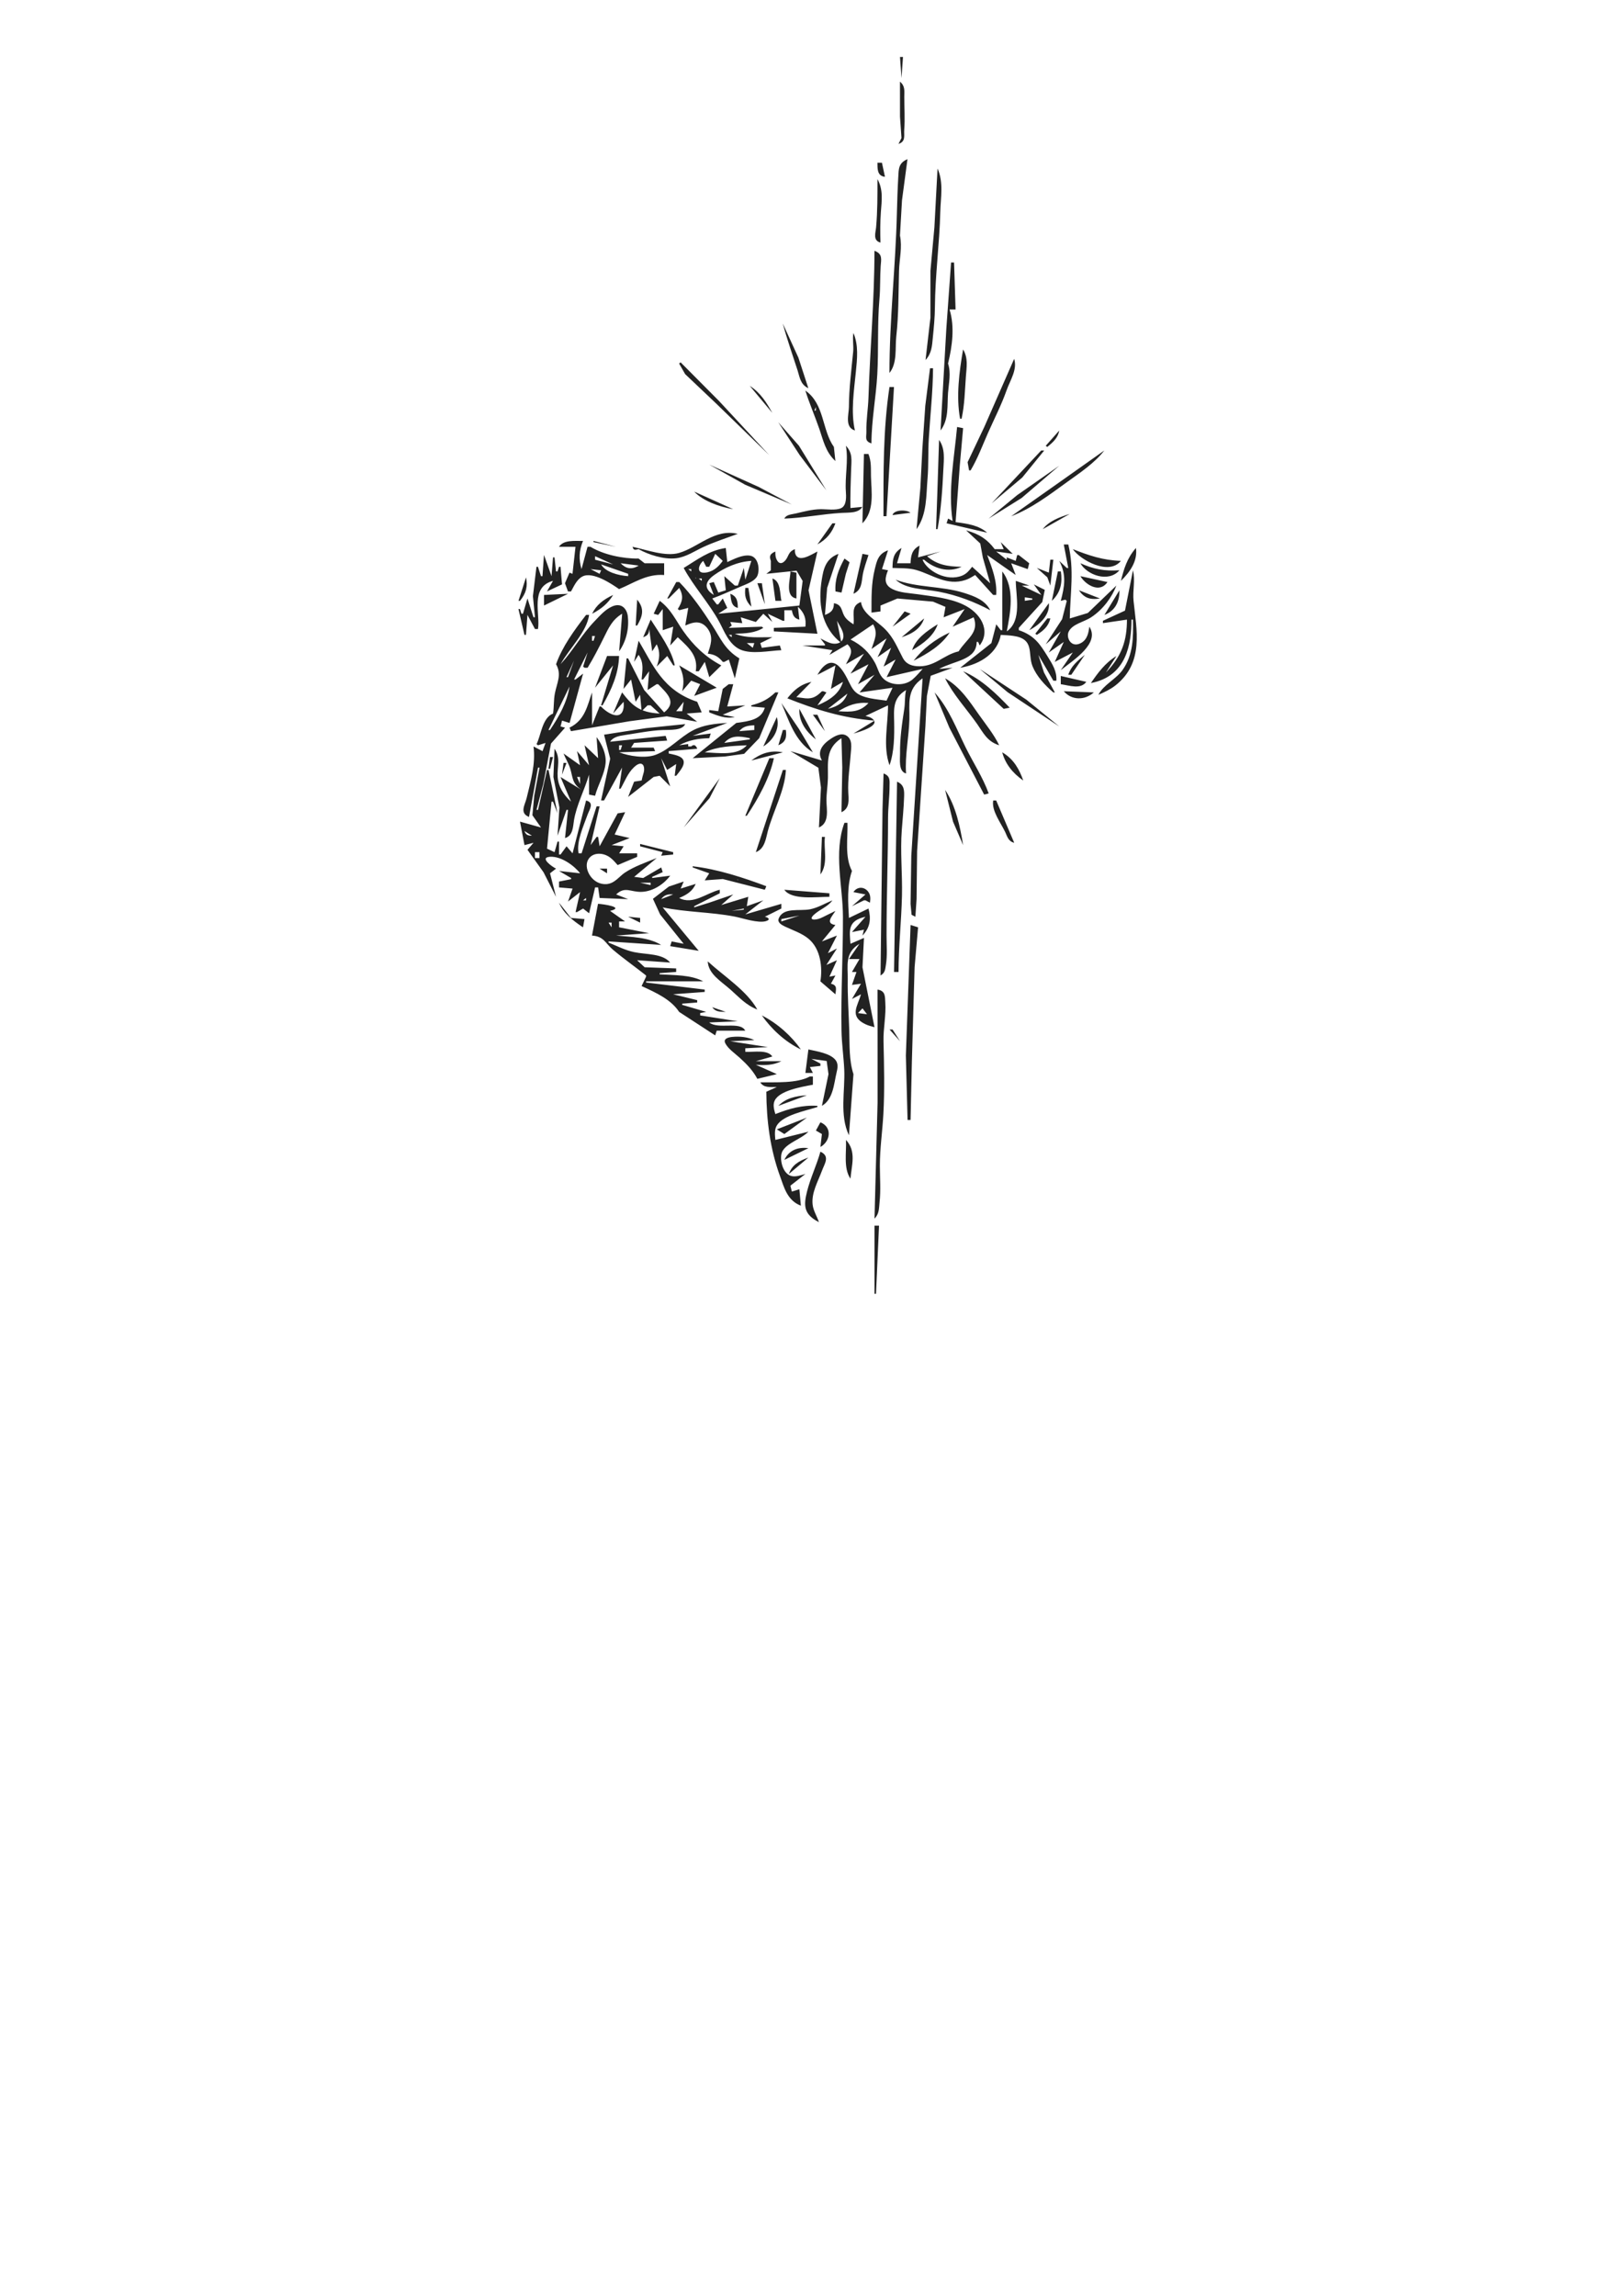 <?xml version="1.0" encoding="UTF-8" standalone="no"?>
<!-- Created with Inkscape (http://www.inkscape.org/) -->

<svg
   width="210mm"
   height="297mm"
   viewBox="0 0 210 297"
   version="1.1"
   id="svg1"
   xml:space="preserve"
   inkscape:version="1.3.2 (091e20e, 2023-11-25, custom)"
   sodipodi:docname="knight.svg"
   xmlns:inkscape="http://www.inkscape.org/namespaces/inkscape"
   xmlns:sodipodi="http://sodipodi.sourceforge.net/DTD/sodipodi-0.dtd"
   xmlns="http://www.w3.org/2000/svg"
   xmlns:svg="http://www.w3.org/2000/svg"><sodipodi:namedview
     id="namedview1"
     pagecolor="#ffffff"
     bordercolor="#000000"
     borderopacity="0.25"
     inkscape:showpageshadow="2"
     inkscape:pageopacity="0.0"
     inkscape:pagecheckerboard="0"
     inkscape:deskcolor="#d1d1d1"
     inkscape:document-units="mm"
     inkscape:zoom="0.69219276"
     inkscape:cx="419.68078"
     inkscape:cy="561.25984"
     inkscape:window-width="1920"
     inkscape:window-height="991"
     inkscape:window-x="-9"
     inkscape:window-y="-9"
     inkscape:window-maximized="1"
     inkscape:current-layer="layer1"
     showguides="true"><sodipodi:guide
       position="62.305,332.93"
       orientation="0,-1"
       id="guide50"
       inkscape:locked="false" /></sodipodi:namedview><defs
     id="defs1" /><g
     inkscape:label="Capa 1"
     inkscape:groupmode="layer"
     id="layer1"><path
       style="fill:#222222;stroke:none;stroke-width:0.941"
       d="m 116.45,7.372 0.194,2.735 0.194,-2.735 h -0.389 m 0,3.191 0.002,4.538 0.192,2.755 -0.389,0.76 c 0.979,-0.304 0.688,-1.113 0.745,-1.823 0.113,-1.412 0.006,-2.84 0.007,-4.255 2e-4,-0.757 0.139,-1.392 -0.557,-1.975 m -1.361,37.683 c 1.039,-1.265 0.718,-3.25 0.881,-4.71 0.317,-2.838 0.279,-5.659 0.357,-8.501 0.042,-1.542 0.437,-3.025 0.122,-4.566 l 0.262,-4.558 0.71,-5.318 c -1.188,0.489 -1.133,1.324 -1.189,2.28 -0.092,1.573 -0.143,3.135 -0.181,4.709 -0.167,6.889 -0.962,13.774 -0.962,20.665 m -1.555,-27.198 c 0.017,0.676 -0.087,1.716 0.972,1.823 l -0.389,-1.823 h -0.583 m 0.389,0.456 -0.194,0.152 0.194,-0.152 m 7.387,0.304 -0.405,7.597 -0.512,5.622 -0.003,6.078 -0.633,5.47 c 0.808,-0.87 0.84,-1.844 0.943,-2.887 0.131,-1.321 0.262,-2.625 0.271,-3.95 0.027,-4.106 0.593,-8.201 0.695,-12.308 0.046,-1.881 0.452,-3.805 -0.353,-5.622 m -7.776,1.368 c 0,2.084 0.009,4.158 -0.177,6.23 -0.063,0.703 -0.452,1.709 0.566,1.975 -0.045,-1.314 -0.042,-2.638 0.053,-3.951 0.106,-1.458 0.327,-2.881 -0.442,-4.255 m -0.389,9.269 c 0,6.344 -0.573,12.644 -0.775,18.993 -0.047,1.469 -0.307,2.934 -0.27,4.406 0.017,0.677 -0.27,1.227 0.656,1.519 0.002,-2.993 0.595,-5.975 0.758,-8.965 0.176,-3.236 -0.007,-6.48 0.276,-9.715 0.124,-1.419 0.065,-2.844 0.16,-4.264 0.055,-0.823 0.295,-1.581 -0.806,-1.975 m 9.914,1.519 -0.61,8.509 -0.751,13.219 c 1.094,-1.437 0.847,-3.252 0.968,-4.862 0.095,-1.255 0.406,-2.562 0.003,-3.799 0.544,-2.254 0.881,-4.75 0.194,-6.99 h 0.778 l -0.194,-6.078 h -0.389 m -21.772,7.901 c 0.549,2.036 1.274,4.06 1.92,6.078 0.266,0.833 0.357,1.822 1.385,2.279 l -1.285,-3.951 -2.019,-4.406 m 9.137,1.216 c -0.144,0.812 0.046,1.616 -0.033,2.431 -0.229,2.373 -0.538,4.755 -0.55,7.141 -0.005,0.942 -0.58,2.63 0.777,3.039 -0.551,-2.422 -0.117,-5.153 0.124,-7.597 0.162,-1.648 0.371,-3.425 -0.318,-5.014 m 14.191,2.127 c -0.498,2.844 -0.919,6.118 -0.389,8.965 h 0.194 c 0.396,-1.806 0.421,-3.644 0.557,-5.47 0.09,-1.208 0.315,-2.37 -0.362,-3.495 m 6.609,1.216 -3.867,8.813 -2.16,4.558 0.194,1.064 h 0.194 c 0.928,-1.564 1.537,-3.236 2.258,-4.862 0.81,-1.826 1.73,-3.604 2.387,-5.47 0.472,-1.341 1.43,-2.696 0.992,-4.103 m -43.156,0.456 -0.194,0.152 0.778,1.368 4.008,3.799 6.878,6.686 -6.484,-6.99 -4.985,-5.014 m 32.27,0.76 -0.616,4.862 -0.381,5.622 -0.256,5.014 -0.496,5.318 c 1.38,-1.914 1.242,-4.395 1.424,-6.534 0.147,-1.721 0.059,-3.446 0.164,-5.168 0.185,-3.04 0.527,-6.068 0.551,-9.115 h -0.389 m -23.328,2.279 2.916,3.495 c -0.709,-1.275 -1.511,-2.605 -2.916,-3.495 m 18.079,0.152 c -0.836,5.526 -0.778,11.158 -0.778,16.714 h 0.389 l 0.972,-16.714 h -0.583 m -10.886,0.456 c 0.532,1.694 1.249,3.333 1.828,5.014 0.496,1.442 0.79,2.934 2.06,4.103 l -0.194,-1.823 c -1.563,-2.196 -1.2,-5.569 -3.694,-7.293 m 1.361,2.127 v 0.456 h -0.194 l 0.194,-0.456 m -4.86,1.975 2.773,4.249 3.448,4.564 -3.547,-5.774 -2.673,-3.039 m 23.133,0.608 c -0.367,3.981 -1.183,8.175 -0.583,12.156 l -0.583,-0.304 -0.194,0.608 5.249,1.216 c -1.077,-0.951 -2.538,-1.165 -4.082,-1.368 l 0.539,-7.293 0.433,-4.862 -0.778,-0.152 m 13.219,0.456 -1.75,1.975 0.194,0.152 c 0.811,-0.643 1.391,-1.218 1.555,-2.127 m -15.552,1.216 -0.228,6.99 -0.161,4.558 h 0.194 c 0.461,-2.571 0.629,-5.157 0.752,-7.749 0.059,-1.255 0.257,-2.671 -0.558,-3.799 m -12.053,0.76 c 0.346,1.948 -0.144,3.971 -0.006,5.926 0.041,0.581 0.13,1.782 -0.599,2.136 -0.691,0.335 -1.92,0.127 -2.7,0.143 -1.077,0.023 -2.092,0.296 -3.11,0.536 -0.664,0.157 -1.283,0.143 -1.555,0.68 2.468,-0.085 4.916,-0.594 7.387,-0.737 1.059,-0.061 2.185,0.057 2.722,-0.783 l -1.555,0.152 c -0.026,-1.671 0.036,-3.344 0.092,-5.014 0.037,-1.118 0.23,-2.101 -0.675,-3.039 m 25.271,0.608 -6.415,6.838 3.965,-3.343 2.839,-3.495 h -0.389 m -3.888,8.509 c 2.663,-1.009 5.034,-2.839 7.193,-4.395 1.761,-1.269 3.612,-2.496 4.859,-4.114 l -5.637,3.987 -6.415,4.522 m -19.051,-8.053 -0.194,8.965 c 1.606,-1.646 1.153,-4.119 1.106,-6.067 -0.024,-1.019 0.064,-1.909 -0.329,-2.898 h -0.583 m -20.023,1.368 4.666,2.612 6.026,2.554 -4.277,-2.269 -6.415,-2.897 m 36.158,6.99 4.269,-2.668 4.867,-4.17 -5.439,3.796 -3.698,3.042 m -38.101,-3.495 c 1.179,1.225 3.177,1.942 5.054,2.279 l -5.054,-2.279 m 25.66,3.039 2.333,-0.304 c -0.568,-0.444 -2.142,-0.393 -2.333,0.304 m 19.44,1.823 3.499,-1.975 c -1.402,0.441 -2.693,0.939 -3.499,1.975 m -27.215,-0.76 -1.944,2.735 c 1.261,-0.701 1.907,-1.586 2.333,-2.735 h -0.388 m -25.855,3.039 c 0.119,0.433 0.253,0.434 0.778,0.304 1.255,0.71 3.282,1.372 4.86,1.177 1.295,-0.16 2.402,-0.934 3.499,-1.443 1.427,-0.662 2.972,-1.158 4.471,-1.71 -2.956,-0.717 -5.092,1.735 -7.581,2.463 -1.78,0.52 -4.286,-0.423 -6.026,-0.791 m 26.632,-0.304 1.555,-1.823 -1.555,1.823 m 16.524,-1.823 1.83,1.698 0.335,1.83 0.946,3.31 -2.333,-2.127 c -0.346,0.44 -0.69,0.901 -1.3,1.147 -2.007,0.809 -4.522,-0.603 -5.115,-2.059 h 0.194 c 1.252,1.096 3.129,1.754 4.86,0.912 -1.826,-0.018 -3.221,-0.272 -4.471,-1.368 l 1.75,-0.608 -2.916,0.76 0.194,-1.519 c -1.036,0.532 -1.118,1.371 -1.166,2.279 h -1.75 l 0.583,-1.975 c -1.115,0.66 -1.146,1.557 -1.166,2.583 1.019,0.048 2.106,-0.013 3.078,0.267 2.089,0.603 3.949,2.085 6.361,1.291 0.471,-0.155 0.856,-0.402 1.253,-0.647 l 2.333,2.583 h 0.389 c 0.137,-1.768 -0.523,-3.488 -1.166,-5.166 l 3.694,2.583 -0.583,-1.519 2.138,0.76 0.194,-0.76 -1.361,-1.064 h -0.194 l -0.194,0.76 -1.166,-0.456 v 0.304 l -1.361,-1.064 2.138,0.304 -1.555,-1.519 0.389,0.912 h -1.166 c -0.913,-1.229 -1.972,-1.961 -3.694,-2.431 m -48.21,1.368 v 0.152 l 2.916,0.608 -2.916,-0.76 m -4.471,0.76 h 2.138 l -0.389,3.495 -0.389,-0.152 -0.583,1.368 0.389,1.064 h 0.389 c 0.36,-0.622 0.729,-1.557 1.501,-1.946 1.338,-0.674 3.8,1.001 4.72,1.642 1.893,-0.779 3.577,-1.997 5.832,-1.823 v -1.519 h -2.527 l -0.778,-0.608 c -2.097,0.023 -4.565,-0.515 -6.221,-1.519 h -0.389 l -0.778,2.887 c -0.367,-1.297 -0.328,-2.38 0.194,-3.647 -1.133,7.7e-4 -2.531,-0.148 -3.11,0.76 m 65.317,-0.304 0.583,3.039 h -0.194 l -0.972,-0.912 c 0.955,1.805 0.685,3.304 0.194,5.166 l 0.583,-0.152 0.194,0.152 -0.604,2.371 -2.118,3.251 1.944,-1.671 -1.555,2.735 1.944,-1.368 -1.166,2.583 2.333,-1.216 -1.555,2.279 c 1.742,-1.369 5.092,-3.485 3.694,-5.622 -0.099,0.748 -0.236,1.682 -1.123,2.136 -1.248,0.639 -1.919,-0.744 -1.545,-1.499 0.499,-1.007 1.958,-1.227 2.924,-1.865 1.54,-1.018 2.68,-2.595 3.243,-4.09 l -3.692,3.547 -2.334,0.708 c 0.054,-3.272 0.601,-6.318 -0.194,-9.573 h -0.583 m -49.182,3.039 c 1.299,2.42 3.302,4.561 4.613,6.99 0.619,1.146 1.234,2.903 2.704,3.563 1.453,0.653 3.731,0.156 5.319,0.084 l -0.194,-0.608 -2.333,0.304 -0.194,-0.608 1.555,-0.76 c -1.709,-0.036 -3.284,0.17 -4.86,-0.456 1.36,-0.034 2.594,-0.078 3.694,-0.76 l -0.194,-0.152 -4.277,0.152 0.389,-0.304 -0.194,-0.456 1.555,0.152 -0.194,-0.76 1.944,0.608 0.972,-1.064 1.166,1.064 -0.583,-1.064 1.944,0.912 h 0.194 v -1.368 h 0.972 c 0.107,0.556 0.238,1.049 0.972,1.216 l -0.194,-1.671 c 0.851,0.79 1.09,1.563 0.972,2.583 l -4.082,0.152 v 0.456 l 5.637,0.304 -1.149,-5.622 1.149,-5.014 c -0.759,0.377 -2.444,1.518 -2.861,0.289 -0.064,-0.189 -0.047,-0.401 -0.055,-0.593 -0.998,0.384 -0.742,1.09 -1.434,1.643 -0.642,0.514 -0.994,-0.325 -1.058,-0.705 -0.035,-0.208 -0.028,-0.425 -0.035,-0.635 -0.728,0.318 -0.797,0.599 -0.583,1.216 v 1.216 l -0.583,0.456 3.914,-0.406 0.786,1.328 -0.423,3.181 -10.497,1.064 1.166,-0.76 -0.583,-1.216 -0.583,0.76 h -0.194 l -0.583,-0.76 c 1.269,-0.459 2.46,-1.029 3.689,-1.548 0.722,-0.305 1.617,-0.618 2.041,-1.201 0.478,-0.657 0.357,-2.614 -0.847,-2.795 -0.993,-0.149 -2.129,0.469 -2.939,0.834 l -0.194,-1.823 c -2.186,0.312 -3.744,1.552 -5.443,2.583 m 58.513,-2.583 c -1.143,1.289 -1.568,2.731 -1.944,4.255 1.263,-1.229 2.178,-2.645 1.944,-4.255 m -34.214,8.357 1.166,-0.152 v -0.76 l 2.193,-0.912 4.6,0.405 1.611,0.681 -0.24,1.346 2.722,-1.064 -1.555,2.279 2.722,-1.216 c 0.752,1.998 -0.9,2.756 -1.944,4.406 -2.008,0.463 -3.127,2.088 -5.413,1.919 -0.891,-0.066 -1.462,-0.414 -1.804,-1.055 -0.71,-1.327 -1.157,-2.582 -2.314,-3.745 -1.12,-1.126 -2.916,-1.992 -3.105,-3.501 -1.442,0.498 -0.778,1.87 -0.972,2.887 -0.489,-0.322 -0.931,-0.633 -1.195,-1.1 -0.383,-0.677 -0.272,-1.436 -1.332,-1.635 -0.019,0.785 -0.246,1.176 -1.166,1.519 l 0.286,-3.495 1.464,-4.406 c -1.681,0.628 -1.945,2.01 -2.162,3.343 -0.458,2.818 -0.18,6.088 2.55,8.205 l -0.583,-2.887 c 0.321,0.608 0.828,1.282 0.838,1.954 0.013,0.883 -0.912,1.233 -1.858,0.866 -0.391,-0.152 -0.754,-0.355 -1.119,-0.541 l 0.583,0.76 v 0.152 h -2.916 l 3.888,0.608 -0.389,0.608 2.333,-1.368 c 0.928,0.891 0.248,1.624 -0.194,2.583 l 2.333,-1.368 -1.75,2.583 2.333,-1.216 -1.361,2.583 2.138,-1.216 -1.944,2.279 4.277,-0.608 -0.778,1.671 c -1.28,-0.192 -3.033,-0.276 -3.965,-1.073 -0.263,-0.225 -0.445,-0.495 -0.602,-0.771 -0.591,-1.042 -1.843,-4.497 -3.762,-2.386 -0.251,0.277 -0.428,0.584 -0.614,0.888 l 2.333,-1.216 -0.583,3.039 1.555,-0.912 c -0.435,1.468 -1.642,2.346 -3.305,3.039 l 1.166,-1.671 -0.389,-0.152 h -0.194 c -0.618,0.597 -1.112,1.003 -2.138,0.912 l -1.166,-0.152 1.944,-1.975 c -1.469,0.32 -2.327,1.145 -3.11,2.127 3.639,1.455 7.179,2.562 11.275,2.887 l -2.722,1.671 c 0.816,-0.22 3.921,-1.127 2.219,-2.062 -0.194,-0.107 -0.447,-0.155 -0.664,-0.217 l 2.916,-1.368 c -7.7e-4,2.515 -0.692,5.297 0.194,7.749 0.614,-1.755 0.631,-3.802 0.599,-5.617 -0.027,-1.569 -0.221,-3.073 1.539,-4.108 -0.194,0.816 -0.105,1.615 -0.23,2.431 -0.293,1.914 -0.576,3.83 -0.547,5.774 0.012,0.755 -0.234,2.318 0.777,2.583 -0.158,-2.328 0.365,-4.663 0.431,-6.99 0.057,-1.998 -0.424,-3.869 1.707,-5.318 l -1.459,22.944 -0.095,6.23 0.132,1.413 0.491,0.256 0.154,-2.277 0.07,-6.23 1.071,-16.106 0.197,-3.951 0.493,-2.61 2.835,-1.037 -1.75,0.152 c 2.035,-1.103 4.849,-1.146 4.86,-3.495 h 0.194 l 0.194,0.456 c 1.46,-1.916 0.18,-4.214 -2.159,-5.307 -1.734,-0.81 -3.854,-1.031 -5.811,-1.311 -1.1,-0.157 -2.38,-0.191 -3.34,-0.686 -1.168,-0.603 -0.908,-1.524 -0.548,-2.421 l -0.778,-0.152 0.778,-2.431 c -1.29,0.45 -1.462,1.432 -1.71,2.431 -0.475,1.918 -0.423,3.684 -0.429,5.622 m 26.049,-8.205 c 0.973,1.404 4.655,3.464 6.221,1.519 -2.351,-0.079 -4.143,-0.703 -6.221,-1.519 m -16.329,0.608 1.75,0.456 -1.75,-0.456 m -29.937,0 0.972,0.912 c -0.453,0.617 -1.055,1.28 -1.989,1.479 -1.536,0.326 -1.182,-0.941 -0.538,-1.479 l 0.389,0.76 h 0.389 l 0.778,-1.671 m 19.051,0 -1.166,5.166 c 1.115,-0.507 1.035,-1.525 1.196,-2.431 0.156,-0.875 0.48,-1.727 0.748,-2.583 l -0.778,-0.152 m -41.212,0.152 -0.194,2.735 h -0.194 l -0.389,-1.216 h -0.194 l -0.46,3.799 0.266,2.735 h -0.194 l -0.778,-2.431 -0.583,1.975 h -0.194 l -0.194,-0.608 h -0.194 l 0.778,3.343 h 0.194 l 0.194,-2.583 0.972,1.823 h 0.389 c 0.331,-1.916 -1.075,-5.408 1.944,-6.23 l -0.778,1.368 1.944,-0.912 -0.194,-2.279 h -0.194 l -0.194,0.608 h -0.194 l -0.194,-1.823 h -0.194 l -0.194,2.431 -0.972,-2.735 m 8.942,1.216 -2.333,-0.608 v -0.456 l 2.333,1.064 m -9.914,-0.76 -0.972,1.519 0.972,-1.519 m 39.851,0 c -0.774,1.4 -1.27,2.72 -1.166,4.255 l 0.778,0.152 0.563,-2.431 0.479,-1.497 -0.653,-0.478 m -12.053,0.304 -0.778,2.431 -0.194,-1.519 -0.778,2.279 h -0.389 l -1.361,-1.216 0.194,1.823 -0.972,0.304 -0.583,-1.368 -0.583,0.152 0.583,1.519 c -1.311,-0.812 -1.163,-1.71 0.053,-2.576 1.331,-0.948 2.995,-1.717 4.807,-1.831 m 38.685,-0.152 -0.194,1.671 -1.555,-0.608 1.361,1.216 0.389,1.064 0.389,-3.343 h -0.389 m -39.074,0.152 0.194,0.152 -0.194,-0.152 m -14.191,0.608 c -0.919,0.566 -1.652,0.409 -2.333,-0.304 l 2.333,0.304 m 57.152,-0.304 c 0.855,1.526 3.636,2.548 5.054,0.912 -1.951,0.135 -3.355,-0.155 -5.054,-0.912 m -62.012,0.152 3.499,1.216 v 0.304 c -1.28,-0.085 -2.944,-0.535 -3.499,-1.519 m 0,0.76 -0.194,0.456 -1.166,-0.608 1.361,0.152 m 11.664,-0.152 v 0.304 l -0.389,-0.304 h 0.389 m 57.152,0.152 -0.573,2.9 -0.46,2.318 -2.855,1.315 v 0.304 l 3.11,-0.456 c -0.005,2.663 -0.625,4.684 -2.722,6.838 l 1.361,-2.127 c -1.482,0.898 -2.427,2.221 -3.305,3.495 4.636,-0.875 5.245,-5.097 5.249,-8.205 h 0.194 c 0.044,2.209 0.068,4.543 -1.357,6.531 -0.854,1.192 -2.483,1.915 -3.114,3.194 0.793,-0.339 1.547,-0.698 2.191,-1.201 3.763,-2.946 2.73,-7.268 2.356,-10.954 -0.134,-1.317 0.244,-2.651 -0.075,-3.951 m -44.322,0.152 c 0.033,0.869 -0.791,3.233 0.778,3.495 v -3.343 l -0.778,-0.152 m 27.41,0 v 7.597 h -0.194 l -0.583,-0.76 -0.629,2.429 -4.036,3.193 c 2.768,-0.472 4.866,-2.02 5.249,-4.255 0.523,0.032 1.052,0.053 1.57,0.122 2.882,0.384 1.881,2.315 2.538,3.93 0.519,1.277 1.554,2.416 2.696,3.393 h 0.194 l -1.408,-2.586 -0.73,-2.276 1.944,3.343 h 0.389 c 0.082,-1.217 -0.497,-2.118 -1.165,-3.191 -0.93,-1.494 -1.656,-2.667 -3.695,-3.343 v -0.304 l 3.038,-3.339 0.324,-1.574 -1.418,-0.709 0.972,1.368 -2.527,-1.216 h 0.972 l -1.75,-0.608 c 0,1.909 0.842,5.149 -1.166,6.534 0.46,-2.395 1.088,-5.582 -0.583,-7.749 m 7.193,0 -0.778,3.799 c 1.181,-1.1 1.376,-2.408 1.166,-3.799 h -0.389 m -58.124,0.456 1.166,0.76 -1.166,-0.76 m 34.797,0.152 -0.194,0.152 0.194,-0.152 m 26.243,0 c 0.652,1.118 2.509,2.266 3.499,0.76 l -3.499,-0.76 m -71.732,0.152 -0.972,3.039 h 0.194 c 0.802,-1.002 1.024,-1.872 0.778,-3.039 m 21.967,0.051 0.065,0.051 c -0.096,0.025 -0.215,-0.051 -0.065,-0.051 m 0.778,0.101 v 0.304 l -0.389,-0.304 h 0.389 m 9.137,0 0.389,2.887 h 0.778 c -0.212,-0.848 -0.047,-2.54 -1.166,-2.887 m 15.94,0.152 c 1.416,1.282 3.668,1.18 5.638,1.563 2.375,0.462 4.597,1.317 6.609,2.388 -0.652,-1.27 -1.928,-1.79 -3.499,-2.273 -2.829,-0.869 -6.021,-0.638 -8.748,-1.678 m -28.382,0.304 -1.166,2.127 h 0.194 l 1.361,-1.368 c 0.571,1.049 0.447,1.726 -0.194,2.735 l 0.194,0.152 1.166,-0.304 -0.389,2.279 c 0.373,-0.145 0.749,-0.315 1.164,-0.377 0.844,-0.128 1.422,0.319 1.79,0.865 0.716,1.062 0.317,2.071 -0.038,3.159 0.974,0.105 1.404,0.441 1.944,1.064 h 0.194 l 0.583,-0.304 0.778,2.431 0.583,-2.583 c -1.901,-1.149 -2.455,-2.644 -3.5,-4.255 -1.244,-1.915 -2.61,-3.913 -4.276,-5.622 h -0.389 m 10.497,0.152 0.972,2.735 -0.389,-2.735 h -0.583 m 30.52,0.304 0.194,0.456 -0.194,-0.456 m -44.711,0.304 0.972,1.064 -0.972,-1.064 m 12.636,0 c -0.121,0.958 0.007,1.662 0.778,2.431 l -0.389,-2.431 h -0.389 m 43.156,0.304 c 0.644,0.933 1.369,1.286 2.722,1.064 l -2.722,-1.064 m 5.249,0 -1.944,3.191 c 1.532,-0.573 1.971,-1.938 1.944,-3.191 m -74.454,0.608 v 1.368 l 3.11,-1.519 -3.11,0.152 m 24.105,-0.152 c 0.099,0.654 0.053,1.613 0.972,1.823 -0.025,-0.754 -0.031,-1.456 -0.972,-1.823 m -17.884,2.583 c 1.232,-0.637 2.091,-1.385 2.722,-2.431 -1.306,0.61 -2.182,1.309 -2.722,2.431 m 56.958,-1.975 v 0.152 l -0.972,0.152 v -0.456 l 0.972,0.152 m -51.126,0.152 -0.194,3.343 h 0.194 c 0.715,-1.223 0.973,-2.167 0,-3.343 m 2.916,0.152 -0.778,1.671 0.583,0.152 0.583,-0.76 v 2.735 l 1.361,-0.456 -0.389,2.431 0.972,-1.064 c 1.555,1.431 2.647,2.465 2.333,4.406 h 0.389 l 0.778,-1.216 0.583,1.975 1.555,-1.519 c -2.14,-1.13 -3.649,-2.651 -4.895,-4.406 -0.973,-1.371 -1.591,-2.852 -3.075,-3.951 m -12.83,8.205 c 1.13,-2.04 3.394,-4.162 3.694,-6.382 h -0.389 c -1.549,1.999 -3.086,4.119 -3.888,6.382 0.772,1.335 0.106,2.423 -0.154,3.784 -0.164,0.857 -0.105,1.735 -0.234,2.598 -1.413,0.551 -1.564,2.856 -2.138,3.951 l 0.194,0.152 0.972,-0.304 -0.389,1.064 -1.166,-0.608 c 0.289,2.256 -0.359,4.467 -0.894,6.686 -0.213,0.881 -0.956,1.926 0.311,2.431 l 1.166,-6.382 h 0.194 l -0.685,3.647 -0.238,2.512 1.118,1.59 -2.722,-0.76 0.583,3.039 1.166,-0.304 -0.778,0.912 2.071,2.898 1.622,3.18 -0.778,-3.039 0.778,-0.608 c -0.405,-0.175 -2.241,-1.44 -0.789,-1.532 1.503,-0.095 3.214,1.227 3.899,2.14 l -2.722,-0.304 1.555,0.912 v 0.152 l -1.555,0.304 v 0.76 l 1.75,0.152 -0.583,1.671 1.555,-1.216 -0.583,2.583 h 0.194 l 0.778,-0.456 0.778,0.608 0.778,-3.343 h 0.389 l 0.194,1.368 3.694,0.152 -1.555,-0.608 c 1.171,-1.114 1.873,-0.265 3.361,-0.339 1.524,-0.076 2.922,-1.114 3.637,-2.092 l -2.333,0.304 v -0.152 l 1.361,-0.608 -0.194,-0.608 -2.333,1.368 -1.166,-0.152 2.916,-2.431 c -1.387,0.558 -2.939,1.098 -4.13,1.896 -0.719,0.482 -1.307,1.39 -2.342,1.474 -1.809,0.147 -2.972,-1.869 -2.464,-3.024 0.483,-1.099 1.925,-1.139 2.904,-0.415 0.388,0.287 0.678,0.637 0.977,0.979 l 2.527,-1.064 v -0.456 h -2.333 l 0.583,-0.912 -1.555,-0.152 2.333,-0.912 -1.944,-0.456 1.361,-2.887 -0.972,0.152 -2.333,4.255 -0.194,-1.216 h -0.194 l -0.778,1.064 1.166,-5.014 h -0.389 l -1.944,6.078 h -0.389 c -0.304,-1.521 0.646,-3.542 1.169,-5.014 0.236,-0.666 0.91,-1.533 -0.197,-1.823 l -1.75,6.838 -0.778,-0.912 -0.778,1.064 h -0.194 v -1.671 h -0.194 l -0.389,1.368 -0.972,-0.456 0.583,-6.078 h 0.194 l 0.583,1.519 -1.166,-5.622 h -0.194 l -1.166,5.166 h -0.194 l 0.875,-3.343 0.999,-5.237 1.82,-2.056 -0.583,-0.152 0.194,-0.76 0.972,0.304 1.75,-6.382 -0.972,0.76 h -0.194 l 1.75,-3.495 -0.583,1.823 0.194,0.152 h 0.389 c 0.791,-1.294 1.462,-2.615 2.125,-3.951 0.574,-1.155 1.049,-2.265 2.346,-3.039 l -0.389,4.862 c 0.953,-1.356 1.299,-3.011 1.118,-4.551 -0.103,-0.873 -0.768,-1.813 -2.033,-1.246 -0.92,0.412 -1.585,1.201 -2.212,1.847 -1.722,1.776 -2.806,3.82 -4.454,5.621 m 63.179,-7.901 -2.527,3.495 c 1.491,-0.787 2.682,-2.033 2.527,-3.495 m -42.573,0.456 -0.194,0.152 0.194,-0.152 m -3.305,0.152 -0.194,0.152 0.194,-0.152 m 43.545,0.608 -0.972,-0.608 0.972,0.608 m -16.329,-0.152 -1.555,1.975 2.333,-1.671 -0.778,-0.304 m -47.692,0.861 -0.065,0.101 0.065,-0.101 m 25.142,-0.101 -0.194,0.152 0.194,-0.152 m 37.907,0 -0.194,0.152 0.194,-0.152 m -15.746,2.583 c 1.502,-0.478 2.501,-1.182 2.916,-2.431 l -2.916,2.431 m 18.856,-2.431 -1.555,1.975 0.194,0.152 c 0.96,-0.608 1.515,-1.169 1.75,-2.127 h -0.389 m -51.321,0.152 -0.972,2.279 c 0.664,-0.238 0.741,-0.509 0.778,-1.064 l 0.389,2.887 0.583,-0.912 c 0.478,1.038 0.38,1.84 0,2.887 l 1.361,-1.368 0.778,1.216 h 0.194 c -0.397,-2.005 -1.962,-4.112 -3.11,-5.926 m 27.799,0.152 -0.194,0.152 0.194,-0.152 m 0.972,0.456 c 0.689,1.177 0.167,2.004 -0.194,3.191 l 1.944,-1.368 -1.166,2.431 1.75,-1.216 -0.972,2.431 1.555,-0.912 -1.166,2.279 4.666,-1.064 c -0.417,0.459 -0.82,0.939 -1.304,1.358 -0.985,0.851 -2.745,0.833 -3.735,-0.056 -0.624,-0.561 -0.763,-1.426 -1.132,-2.095 -0.703,-1.273 -1.654,-2.263 -3.16,-3.005 l 2.916,-1.975 m 5.054,3.343 c 1.51,-0.871 2.817,-1.892 3.305,-3.343 -1.437,0.884 -2.871,1.909 -3.305,3.343 m -6.804,-3.191 -0.194,0.152 0.194,-0.152 m 28.187,0.76 0.389,0.912 -0.389,-0.912 m -21.189,3.799 c 1.91,-0.96 3.626,-2.037 4.665,-3.647 -1.907,0.879 -3.542,2.156 -4.665,3.647 M 94.679,82.13 v 0.304 l -0.389,-0.304 h 0.389 m -17.69,0.152 -0.194,0.608 h -0.194 v -0.608 h 0.389 m 5.637,0.608 -0.583,2.735 0.583,-0.912 c 0.729,1.088 0.476,2.014 0.389,3.191 h 0.194 l 0.778,-1.064 -0.194,2.431 1.166,-0.76 h 0.194 c 1.203,1.237 2.459,2.328 0.778,3.647 l -2.582,-2.887 -2.083,-4.103 h -0.194 l -0.389,3.951 0.972,-1.216 0.583,2.887 0.583,-0.912 0.194,2.127 0.778,-0.76 h 0.389 l 1.166,1.064 c -2.613,-0.142 -3.561,-1.033 -4.86,-2.735 l -1.166,2.735 1.361,-1.519 c 0.015,0.262 0.042,0.523 -5e-4,0.785 -0.29,1.797 -2.129,0.673 -2.915,-0.177 h -0.194 l -0.972,2.431 v -4.255 c -0.602,1.675 -0.89,3.587 -2.916,4.558 l 0.194,0.456 7.581,-1.286 4.807,-0.637 3.941,0.707 -1.361,-1.064 1.944,-0.152 -0.583,-1.368 c -4.465,-1.483 -5.715,-4.759 -7.581,-7.901 m 13.802,0.152 -0.194,0.152 0.194,-0.152 m 1.166,0.152 -0.194,0.608 -0.778,-0.608 h 0.972 m 0.583,0.456 -0.194,0.152 0.194,-0.152 m -21.967,0.608 -0.194,0.152 0.194,-0.152 m 58.124,0.304 -0.194,0.152 0.194,-0.152 m 6.026,0.152 c -0.969,0.791 -1.803,1.499 -2.138,2.583 h 0.389 l 1.75,-2.583 m 0.778,1.064 1.166,-1.064 -1.166,1.064 m 1.166,0 1.166,-1.064 -1.166,1.064 m -63.762,-0.912 -1.555,4.103 2.333,-2.887 -1.555,5.166 h 0.194 c 1.183,-2.067 2.073,-4.1 2.138,-6.382 h -1.555 m -4.277,0.608 -0.778,2.127 h -0.194 l 0.972,-2.127 m 33.436,0.304 -0.194,0.152 0.194,-0.152 m 31.298,1.823 1.75,-1.671 -1.75,1.671 m -51.126,-1.519 c 0.572,1.205 0.693,2.075 0.389,3.343 l 1.166,-1.368 1.166,0.456 -0.778,1.519 2.916,-1.064 -4.86,-2.887 m 52.487,1.671 1.75,-1.671 -1.75,1.671 m -13.608,-1.216 3.622,3.014 6.681,4.432 -4.258,-3.466 -6.045,-3.979 m -2.138,0.304 5.249,4.862 0.778,-0.152 c -1.656,-1.726 -3.578,-3.655 -6.026,-4.71 m 12.636,0.608 v 1.064 c 1.188,0.185 2.568,0.691 3.305,-0.304 l -3.305,-0.76 m -14.969,0.304 c 1.033,2.079 2.788,3.974 4.159,5.926 0.758,1.08 1.281,2.255 2.839,2.735 -0.666,-1.386 -1.701,-2.658 -2.616,-3.951 -1.172,-1.655 -2.384,-3.58 -4.382,-4.71 m -27.993,0.76 -0.778,0.608 -0.583,2.887 -1.166,-0.152 v 0.304 c 1.07,0.41 2.096,0.864 3.305,0.608 l -1.555,-0.304 2.916,-1.216 -2.333,0.152 0.778,-2.887 h -0.583 m -20.606,0.304 c -0.305,2 -1.331,3.855 -2.527,5.622 h -0.194 l 2.722,-5.622 m 16.718,0.658 c 0.15,0 0.031,0.076 -0.065,0.051 l 0.065,-0.051 m 47.238,-0.051 c 0.995,1.185 2.721,1.207 3.888,0.152 l -3.888,-0.152 m -37.324,0.152 c -0.916,0.873 -1.739,1.313 -3.11,1.671 v 0.152 l 1.75,0.152 c -0.452,1.528 -1.914,1.734 -3.694,1.975 l -5.638,4.558 4.147,-0.212 2.506,-0.35 1.95,-2.022 2.478,-5.925 h -0.389 m 20.606,0 1.912,4.559 4.503,8.661 0.583,-0.152 c -0.737,-2.051 -1.985,-3.945 -2.965,-5.926 -1.176,-2.377 -2.152,-5.035 -4.033,-7.141 m -11.275,0.152 c -0.413,1.089 -1.144,1.64 -2.527,1.975 l 2.527,-1.975 m -37.518,0.912 -0.194,0.152 0.194,-0.152 m 16.329,0.152 -0.194,1.216 h -0.778 l 0.972,-1.216 m 23.911,0.152 c -1.05,1.153 -2.184,1.198 -3.888,1.064 1.237,-0.756 2.294,-1.187 3.888,-1.064 m -11.275,0 c 0.935,2.116 1.714,4.956 4.082,6.382 l -1.815,-3.039 -2.267,-3.343 m 2.333,0.76 c -0.08,1.541 0.754,2.875 2.138,3.951 l -2.138,-3.951 m -21.967,0.152 0.389,0.912 -0.389,-0.912 m 23.716,0.608 1.555,2.127 -0.972,-2.127 h -0.583 m -4.666,0.304 -1.75,3.799 c 1.413,-0.89 2.161,-2.402 1.75,-3.799 m -20.412,4.558 4.665,-0.152 -0.194,-0.456 h -2.916 l 0.389,-0.608 4.277,-0.304 -0.194,-0.608 -7.193,0.76 c 0.423,-0.614 1.094,-0.747 1.944,-0.872 1.568,-0.231 3.272,-0.579 4.86,-0.642 0.982,-0.038 2.533,0.085 2.916,-0.766 l -5.061,0.52 -5.436,0.847 0.778,3.039 v 0.152 l -1.166,5.318 h 0.389 l 2.333,-4.255 -0.389,2.735 h 0.194 c 0.526,-0.912 0.91,-1.997 1.733,-2.777 1.106,-1.049 1.504,-0.102 1.229,0.782 -0.097,0.31 -0.172,0.618 -0.24,0.932 l -0.972,0.152 -0.778,1.975 3.305,-2.583 0.778,-0.152 1.361,1.368 -1.166,-3.647 0.778,1.519 1.166,-0.76 -0.194,1.519 h 0.194 c 0.64,-0.805 1.759,-2.051 0.157,-2.604 -0.361,-0.125 -0.751,-0.198 -1.129,-0.283 v -0.304 l 3.694,-0.304 c -0.131,-0.37 -0.389,-0.674 -0.778,-0.304 h -0.194 -0.194 v -0.304 l -1.166,0.152 c 1.228,-0.661 2.41,-0.875 3.888,-0.912 l 0.194,-0.608 -2.333,0.304 4.471,-1.671 c -1.608,0.101 -3.069,0.245 -4.442,0.962 -1.704,0.891 -2.994,2.476 -4.827,3.164 -1.347,0.505 -3.452,0.169 -4.727,-0.327 m 17.496,-3.495 v 0.608 l -1.944,0.152 c 0.492,-0.615 1.046,-0.715 1.944,-0.76 m 3.694,0.608 -0.583,1.975 c 1.034,-0.43 1.068,-1.13 0.972,-1.975 h -0.389 m 5.054,3.951 -4.082,-1.216 3.619,2.15 0.337,2.56 -0.262,5.166 c 1.42,-0.597 0.97,-2.413 0.972,-3.495 0.001,-0.968 0.17,-1.921 0.191,-2.887 0.042,-1.959 -0.355,-3.807 1.753,-5.166 l 0.105,3.799 -0.105,5.774 c 1.108,-0.501 0.926,-1.648 0.881,-2.547 -0.081,-1.635 0.202,-3.401 0.321,-5.05 0.051,-0.711 0.269,-1.8 -0.554,-2.308 -0.661,-0.408 -1.478,0.041 -2.002,0.389 -1.156,0.765 -1.825,1.703 -1.173,2.831 m -9.331,-2.887 v 0.152 l -3.305,0.456 c 0.865,-1.012 1.923,-0.905 3.305,-0.608 m -19.828,-0.152 0.194,2.735 -1.75,-1.671 0.583,2.583 -1.555,-1.823 0.389,1.823 -2.138,-1.519 c 0.263,0.671 0.676,1.313 0.878,1.996 0.338,1.139 0.229,1.904 1.455,2.715 l -2.722,-1.671 1.361,3.191 c -1.014,-0.915 -1.641,-1.966 -1.732,-3.191 -0.094,-1.273 0.428,-2.467 -0.406,-3.647 l -0.144,3.647 0.779,3.951 -0.247,3.647 1.166,-3.343 h 0.194 l -0.389,3.647 c 1.043,-0.286 1.034,-1.521 1.157,-2.279 0.327,-2.006 1.374,-3.947 1.953,-5.926 v 2.583 l 0.778,0.152 c 0.375,-1.407 1.247,-2.821 1.364,-4.254 0.095,-1.162 -0.448,-2.348 -1.17,-3.343 m 3.305,1.064 -0.194,0.608 h -0.194 v -0.608 h 0.389 m 6.998,0 -0.194,0.152 0.194,-0.152 m 9.137,0 c -1.187,1.389 -3.587,0.991 -5.443,0.912 1.667,-0.786 3.546,-0.816 5.443,-0.912 m 0.583,1.975 4.082,-1.064 c -1.628,-0.321 -2.918,0.178 -4.082,1.064 m 32.464,-1.064 c 0.376,1.437 1.316,2.679 2.722,3.647 -0.5,-1.394 -1.198,-2.76 -2.722,-3.647 m -58.513,0.608 -0.194,1.519 h 0.194 l 0.389,-1.519 h -0.389 m 28.382,0.152 -3.11,7.445 h 0.194 c 1.509,-2.267 2.967,-4.913 3.499,-7.445 h -0.583 m -26.632,0.608 -0.194,1.519 0.583,-1.519 h -0.389 m 28.382,0.912 -3.499,10.636 c 1.173,-0.43 1.31,-1.834 1.553,-2.735 0.694,-2.574 2.211,-5.273 2.335,-7.901 h -0.389 m 13.025,0.456 -0.134,4.629 -0.255,21.506 c 0.598,-0.346 0.603,-0.808 0.693,-1.368 0.201,-1.247 0.084,-2.543 0.084,-3.799 0,-5.078 0.19,-10.125 0.194,-15.195 0.001,-1.369 0.195,-2.731 0.194,-4.103 -8e-5,-0.708 0.138,-1.343 -0.778,-1.671 m -39.268,0.456 v 0.912 l -0.389,-0.912 h 0.389 m 18.079,0.152 -4.666,6.382 3.343,-3.798 1.322,-2.583 m 22.939,0.456 -0.192,12.004 -0.197,12.612 h 0.583 c 10e-4,-3.293 0.368,-6.579 0.443,-9.877 0.064,-2.819 -0.238,-5.694 -0.023,-8.508 0.109,-1.423 0.25,-2.831 0.298,-4.256 0.026,-0.783 0.051,-1.582 -0.913,-1.975 m 6.221,1.064 1.023,4.103 1.309,3.039 c -0.386,-2.315 -0.929,-5.063 -2.333,-7.142 m 6.221,1.368 c -0.224,1.347 0.973,2.859 1.563,4.103 0.261,0.55 0.393,1.193 1.158,1.368 l -2.333,-5.47 h -0.389 m -19.245,2.887 c -1.431,3.835 -0.204,8.219 -0.194,12.155 0.013,4.913 -0.272,9.823 -0.187,14.74 0.029,1.677 0.276,3.34 0.355,5.014 0.127,2.713 -0.636,5.927 0.609,8.509 l 0.583,-7.901 c -0.582,-1.799 -0.49,-3.777 -0.544,-5.622 -0.066,-2.243 -0.233,-4.433 -0.195,-6.686 0.029,-1.717 -0.424,-3.396 1.517,-4.558 l -1.361,1.975 h 1.361 l -0.972,1.671 h 0.583 l -0.583,1.671 1.166,-0.152 -1.166,1.975 1.166,-0.608 c -0.403,1.495 -1.579,2.836 0.571,3.869 0.371,0.178 0.769,0.278 1.178,0.386 l -1.555,-7.749 0.194,-3.799 -1.75,0.76 c -0.109,-1.643 -0.427,-2.979 1.944,-3.495 l -1.75,1.975 1.555,-0.304 -0.194,0.76 c 1.037,-1.066 1.11,-2.217 0.778,-3.495 l -2.527,1.216 c -0.111,-1.997 -0.282,-4.134 0.389,-6.078 -0.97,-1.85 -0.515,-4.26 -0.583,-6.23 h -0.389 m -40.434,1.671 c -0.624,-0.025 -0.777,-0.147 -0.972,-0.608 l 0.972,0.608 m 37.518,0.152 -0.194,4.862 c 1.041,-1.441 0.392,-3.275 0.583,-4.862 h -0.389 m -23.522,0.912 v 0.304 l 2.916,0.76 -0.194,0.456 1.555,-0.152 v -0.304 l -4.277,-1.064 m 41.601,0.304 0.972,2.583 -0.972,-2.583 m -54.625,0.76 v 0.76 h -0.583 v -0.76 h 0.583 m 19.828,1.823 v 0.152 l 2.138,0.76 -0.583,0.912 2.337,-0.173 5.439,1.388 0.194,-0.456 c -2.903,-1.096 -6.323,-2.218 -9.525,-2.583 m -12.053,0.304 0.972,0.608 v -0.608 h -0.972 m 17.884,1.418 0.065,0.051 c -0.096,0.025 -0.215,-0.051 -0.065,-0.051 m -6.998,8.306 -1.555,-0.304 -0.194,0.608 3.694,0.608 -4.666,-5.622 c 3.018,0.634 6.263,0.595 9.331,1.194 1.029,0.201 3.029,0.899 4.061,0.578 0.624,-0.194 0.238,-0.488 -0.173,-0.557 l 2.138,-1.064 v -0.608 l -4.665,1.368 2.333,-1.823 -2.138,0.76 0.194,-1.216 -3.499,1.064 1.555,-1.368 -3.11,1.064 -1.944,0.608 v -0.152 l 3.305,-1.671 v -0.456 c -1.72,0.408 -3.478,2.015 -5.249,1.064 1.067,-0.443 1.739,-0.918 2.138,-1.823 l -1.944,0.608 0.389,-0.912 -1.918,0.648 -2.061,1.587 0.931,2.02 3.048,3.798 m -4.277,-7.901 v 0.304 l -1.361,-0.304 h 1.361 m 26.243,1.216 1.555,0.304 -1.75,1.519 1.555,-0.76 h 0.194 l 0.583,0.304 c 0.064,-0.505 0.106,-1.027 -0.271,-1.473 -0.575,-0.681 -1.459,-0.556 -1.867,0.106 m -8.942,-0.304 c 0.956,1.368 4.147,0.912 5.832,0.912 v -0.456 l -5.832,-0.456 m -14.385,0.608 -1.555,0.608 c 0.399,-0.518 0.787,-0.67 1.555,-0.608 m -11.275,0.456 v 0.304 h -0.389 l 0.389,-0.304 m 30.326,10.788 1.944,1.671 c 0.05,-0.606 0.308,-1.172 -0.583,-1.368 l 0.583,-1.064 -0.778,0.152 0.972,-2.127 -1.361,0.608 1.361,-2.127 -1.166,0.608 1.166,-2.279 -1.944,0.76 1.75,-2.127 c -1.385,-0.209 -0.393,-1.157 0,-1.823 -0.403,0.194 -0.801,0.392 -1.2,0.591 -0.238,0.119 -0.475,0.246 -0.726,0.349 -0.715,0.293 -1.646,0.28 -0.846,-0.453 0.768,-0.704 1.788,-1.014 2.383,-1.855 -0.921,0.381 -1.849,0.943 -2.864,1.152 -1.378,0.283 -3.511,-0.311 -4.089,1.215 -0.183,0.482 0.345,0.802 0.812,1.023 1.072,0.507 2.195,0.862 3.068,1.596 1.585,1.331 1.8,3.779 1.517,5.499 M 72.324,116.774 c 0.585,1.369 1.737,2.266 3.11,3.191 l 0.194,-1.064 -1.75,-0.152 -1.555,-1.975 m 5.054,0.152 -0.778,4.103 c 1.536,0.101 1.742,1.008 2.68,1.805 1.365,1.16 2.899,2.236 4.318,3.361 v 0.152 l -0.583,1.216 c 1.93,0.88 3.807,1.746 4.86,3.343 l 4.666,3.039 0.194,-0.608 h 3.694 c -0.648,-1.28 -3.476,-0.121 -4.665,-1.064 l 3.694,-0.152 -4.86,-0.76 v -0.304 l 0.778,-0.152 -3.11,-0.912 v -0.152 l 1.944,-0.152 v -0.304 l -3.11,-0.76 4.082,-0.304 v -0.304 l -7.581,-0.912 v -0.152 h 7.387 c -1.589,-0.87 -3.769,-0.783 -5.637,-0.912 v -0.152 l 2.138,-0.152 v -0.456 l -4.082,-0.152 -0.972,-0.912 4.277,0.304 c -0.999,-1.198 -3.069,-1.015 -4.665,-1.35 -1.181,-0.248 -2.223,-0.803 -3.305,-1.233 v -0.152 l 6.804,0.456 c -1.662,-1.014 -3.819,-1.025 -5.832,-1.216 l 4.277,-0.304 -3.888,-0.76 v -0.76 h 0.778 l -1.944,-1.368 c 1.97,-0.465 -0.867,-0.877 -1.555,-0.912 m 8.489,0.101 -0.065,0.101 0.065,-0.101 m 1.426,-0.101 -0.194,0.152 0.194,-0.152 m -6.804,0.304 1.75,0.608 -1.75,-0.608 m 15.746,0.304 v 0.152 l -1.555,0.152 1.555,-0.304 m 15.746,0.608 -0.194,0.152 0.194,-0.152 m -8.553,0.304 -2.333,0.76 v -0.304 l 2.333,-0.456 m -22.161,0.152 1.555,0.76 v -0.608 l -1.555,-0.152 m 17.69,0 -0.194,0.152 0.194,-0.152 m -19.828,0.76 v 0.608 l -0.389,-0.608 h 0.389 m 38.685,0.304 -0.608,16.899 0.219,8.324 h 0.389 l 0.171,-7.597 0.351,-12.156 0.45,-5.166 -0.972,-0.304 m -12.247,0.304 0.778,0.76 -0.778,-0.76 m -13.997,4.406 c 0.089,1.638 1.671,2.527 2.967,3.672 1.094,0.966 1.942,1.963 3.448,2.558 -1.327,-2.405 -4.256,-4.264 -6.415,-6.23 m 21.967,3.647 0.008,6.078 0.001,8.509 -0.398,15.043 c 0.636,-0.629 0.569,-1.358 0.654,-2.127 0.173,-1.58 0.039,-3.131 0.039,-4.71 0,-2.242 0.332,-4.452 0.454,-6.686 0.171,-3.123 0.095,-6.291 0.018,-9.415 -0.042,-1.68 0.349,-3.353 0.231,-5.02 -0.051,-0.72 0.062,-1.505 -1.007,-1.672 m -22.744,1.064 1.75,0.608 -1.75,-0.608 m 1.361,1.216 c 0.393,0.586 0.954,0.601 1.75,0.608 l -1.75,-0.608 m 19.44,0.152 0.583,0.76 -1.166,-0.152 0.583,-0.608 m -13.025,0.912 c 1.215,1.716 2.915,3.36 5.054,4.406 -1.175,-1.689 -2.983,-3.358 -5.054,-4.406 m 16.524,1.823 1.361,1.519 -0.972,-1.519 h -0.389 m -17.107,6.382 2.527,-0.608 -2.722,-1.216 c 1.219,0.102 2.245,0.058 3.305,-0.456 h -3.305 l 2.138,-0.608 c -0.619,-0.923 -2.355,-0.553 -3.499,-0.608 v -0.456 l 2.916,-0.152 -4.86,-0.76 3.11,-0.152 c -0.886,-0.396 -1.847,-0.509 -2.864,-0.407 -0.594,0.06 -1.162,0.263 -0.898,0.804 0.35,0.717 1.234,1.313 1.863,1.882 0.939,0.849 1.738,1.694 2.288,2.735 m -2.333,-3.951 -0.194,0.152 0.194,-0.152 m 8.942,0.152 -0.389,3.039 h 0.972 l -0.389,-0.76 1.361,-0.152 v -0.304 l -1.166,-0.608 1.977,0.279 0.234,1.698 -0.85,4.101 c 1.469,-0.832 1.567,-2.94 1.885,-4.254 0.132,-0.546 0.274,-1.178 -0.129,-1.679 -0.687,-0.854 -2.352,-1.112 -3.506,-1.361 m -2.333,2.279 0.583,0.608 -0.583,-0.608 m 2.527,1.216 c -1.699,0.919 -4.413,0.729 -6.415,0.76 0.42,0.715 1.237,0.607 2.138,0.608 l -1.361,0.608 c 0.028,3.708 0.473,7.361 1.779,10.94 0.495,1.355 0.915,3.136 2.692,3.799 l -0.194,-2.127 -0.972,0.304 -0.194,-0.76 1.944,-1.519 c -0.557,0.154 -1.283,0.431 -1.88,0.245 -1.164,-0.364 -1.537,-2.437 -1.078,-3.214 0.641,-1.085 2.426,-1.552 3.346,-2.5 l -4.277,1.064 c -0.042,-0.617 -0.155,-1.306 0.201,-1.882 0.819,-1.325 3.631,-1.863 5.242,-2.372 v -0.152 c -2.001,-0.134 -3.677,0.376 -5.443,1.064 -0.155,-0.567 -0.354,-1.183 -0.08,-1.75 0.628,-1.297 3.414,-1.758 4.94,-2.049 v -1.064 h -0.389 m -4.082,3.799 3.694,-1.368 c -1.531,0.104 -2.735,0.386 -3.694,1.368 m -0.194,3.039 0.972,0.608 2.916,-2.127 -3.888,1.519 m 5.637,-0.912 -0.583,1.064 0.778,0.456 -0.194,1.671 c 1.301,-0.731 1.559,-2.561 0,-3.191 m 3.305,2.279 c 0.09,1.528 -0.357,3.649 0.583,5.014 0.135,-1.698 0.808,-3.532 -0.583,-5.014 m -7.97,2.583 3.11,-1.519 c -1.528,-0.199 -2.594,0.408 -3.11,1.519 m 4.666,-1.064 c -0.485,1.743 -1.299,3.41 -1.735,5.166 -0.426,1.715 -0.497,2.928 1.541,3.951 -0.254,-0.767 -0.729,-1.48 -0.816,-2.279 -0.166,-1.531 0.692,-2.969 1.224,-4.406 0.335,-0.905 1.056,-1.844 -0.214,-2.431 m -4.082,2.887 2.527,-2.127 c -1.311,0.464 -2.149,1.018 -2.527,2.127 m 11.081,6.686 v 8.813 h 0.194 l 0.389,-8.813 h -0.583"
       id="path50"
       sodipodi:nodetypes="ccccccccccccsscccsscccccccccccccsscccccsccsscscsccccsccccccscccccccsccccsccccccsscccccccccccccsscccccccccccscccccccccccccccccccccccccccccscccsssccccccccccccscccccscccccccccccccccccccccccccccsscscccccccccsccccccccccccsccccccccccccccccccccccccccccccsccccccccccccccccccccccccccsssccccccsscccccccccccccccccccccccccccccscsscccccccccccccsssccccccccccccccccccssccsccccsccssccccccccccccccccsssccccccccccccccscccscsccccccccccccccccccssscccscccccccccsccccccscccccccccccccccccccccccccccccccccccccccccccccccccccccccsccccccccccccccccccccccccccccccccccccccccscsscccccccccccccsccccccsccccccccccccccccccccccccccccccccccccccccscscccccccccssccccccsccccccccccccccccccccccccccccccccccccccccccccccccccccccscccccsccccccsccccccccccccccsccccccccccccccccccsccccccccssssccccccccccccccccccscccccccccccccccccccccccccccccsccsssccccccccccccccccccccccccccccccccccccccccccccccccccccccccssscccccccccccccccccccccccccccccccccccccccccccccccsccccccccccccccccccccccccccccccccccccccccccccccccccccccccccccccccccccccccccccccccscscccccccccccccccccccccccccccccccccccccscccccccccccccccccccccccccccccccccccccccssccccccccccsscccccccccccsccccccccccccsscccccccccccccccscccssssccccccccccccscccscccccccscccsccccccccccccccccccccccccccccccccccscccccsscscccccccccccccscsccccccsccccsssccsscccccccccscccccccccccccccccccccccccccccccccccccccccccccccccccccccssccccccccccccccccccccccccccccccccccccccccccccccccccccccccccssscssssccccccccscccccccccccccccccccccccccccccscccccccccccccccccccccccccccccccccccccccccccccccccccccsccccccssssccccccccccccccccccccccccccccccsssccccccccccccccssccccccccscccccssccscccsccccccccccccccccccccccscssccccccccc" /></g></svg>
